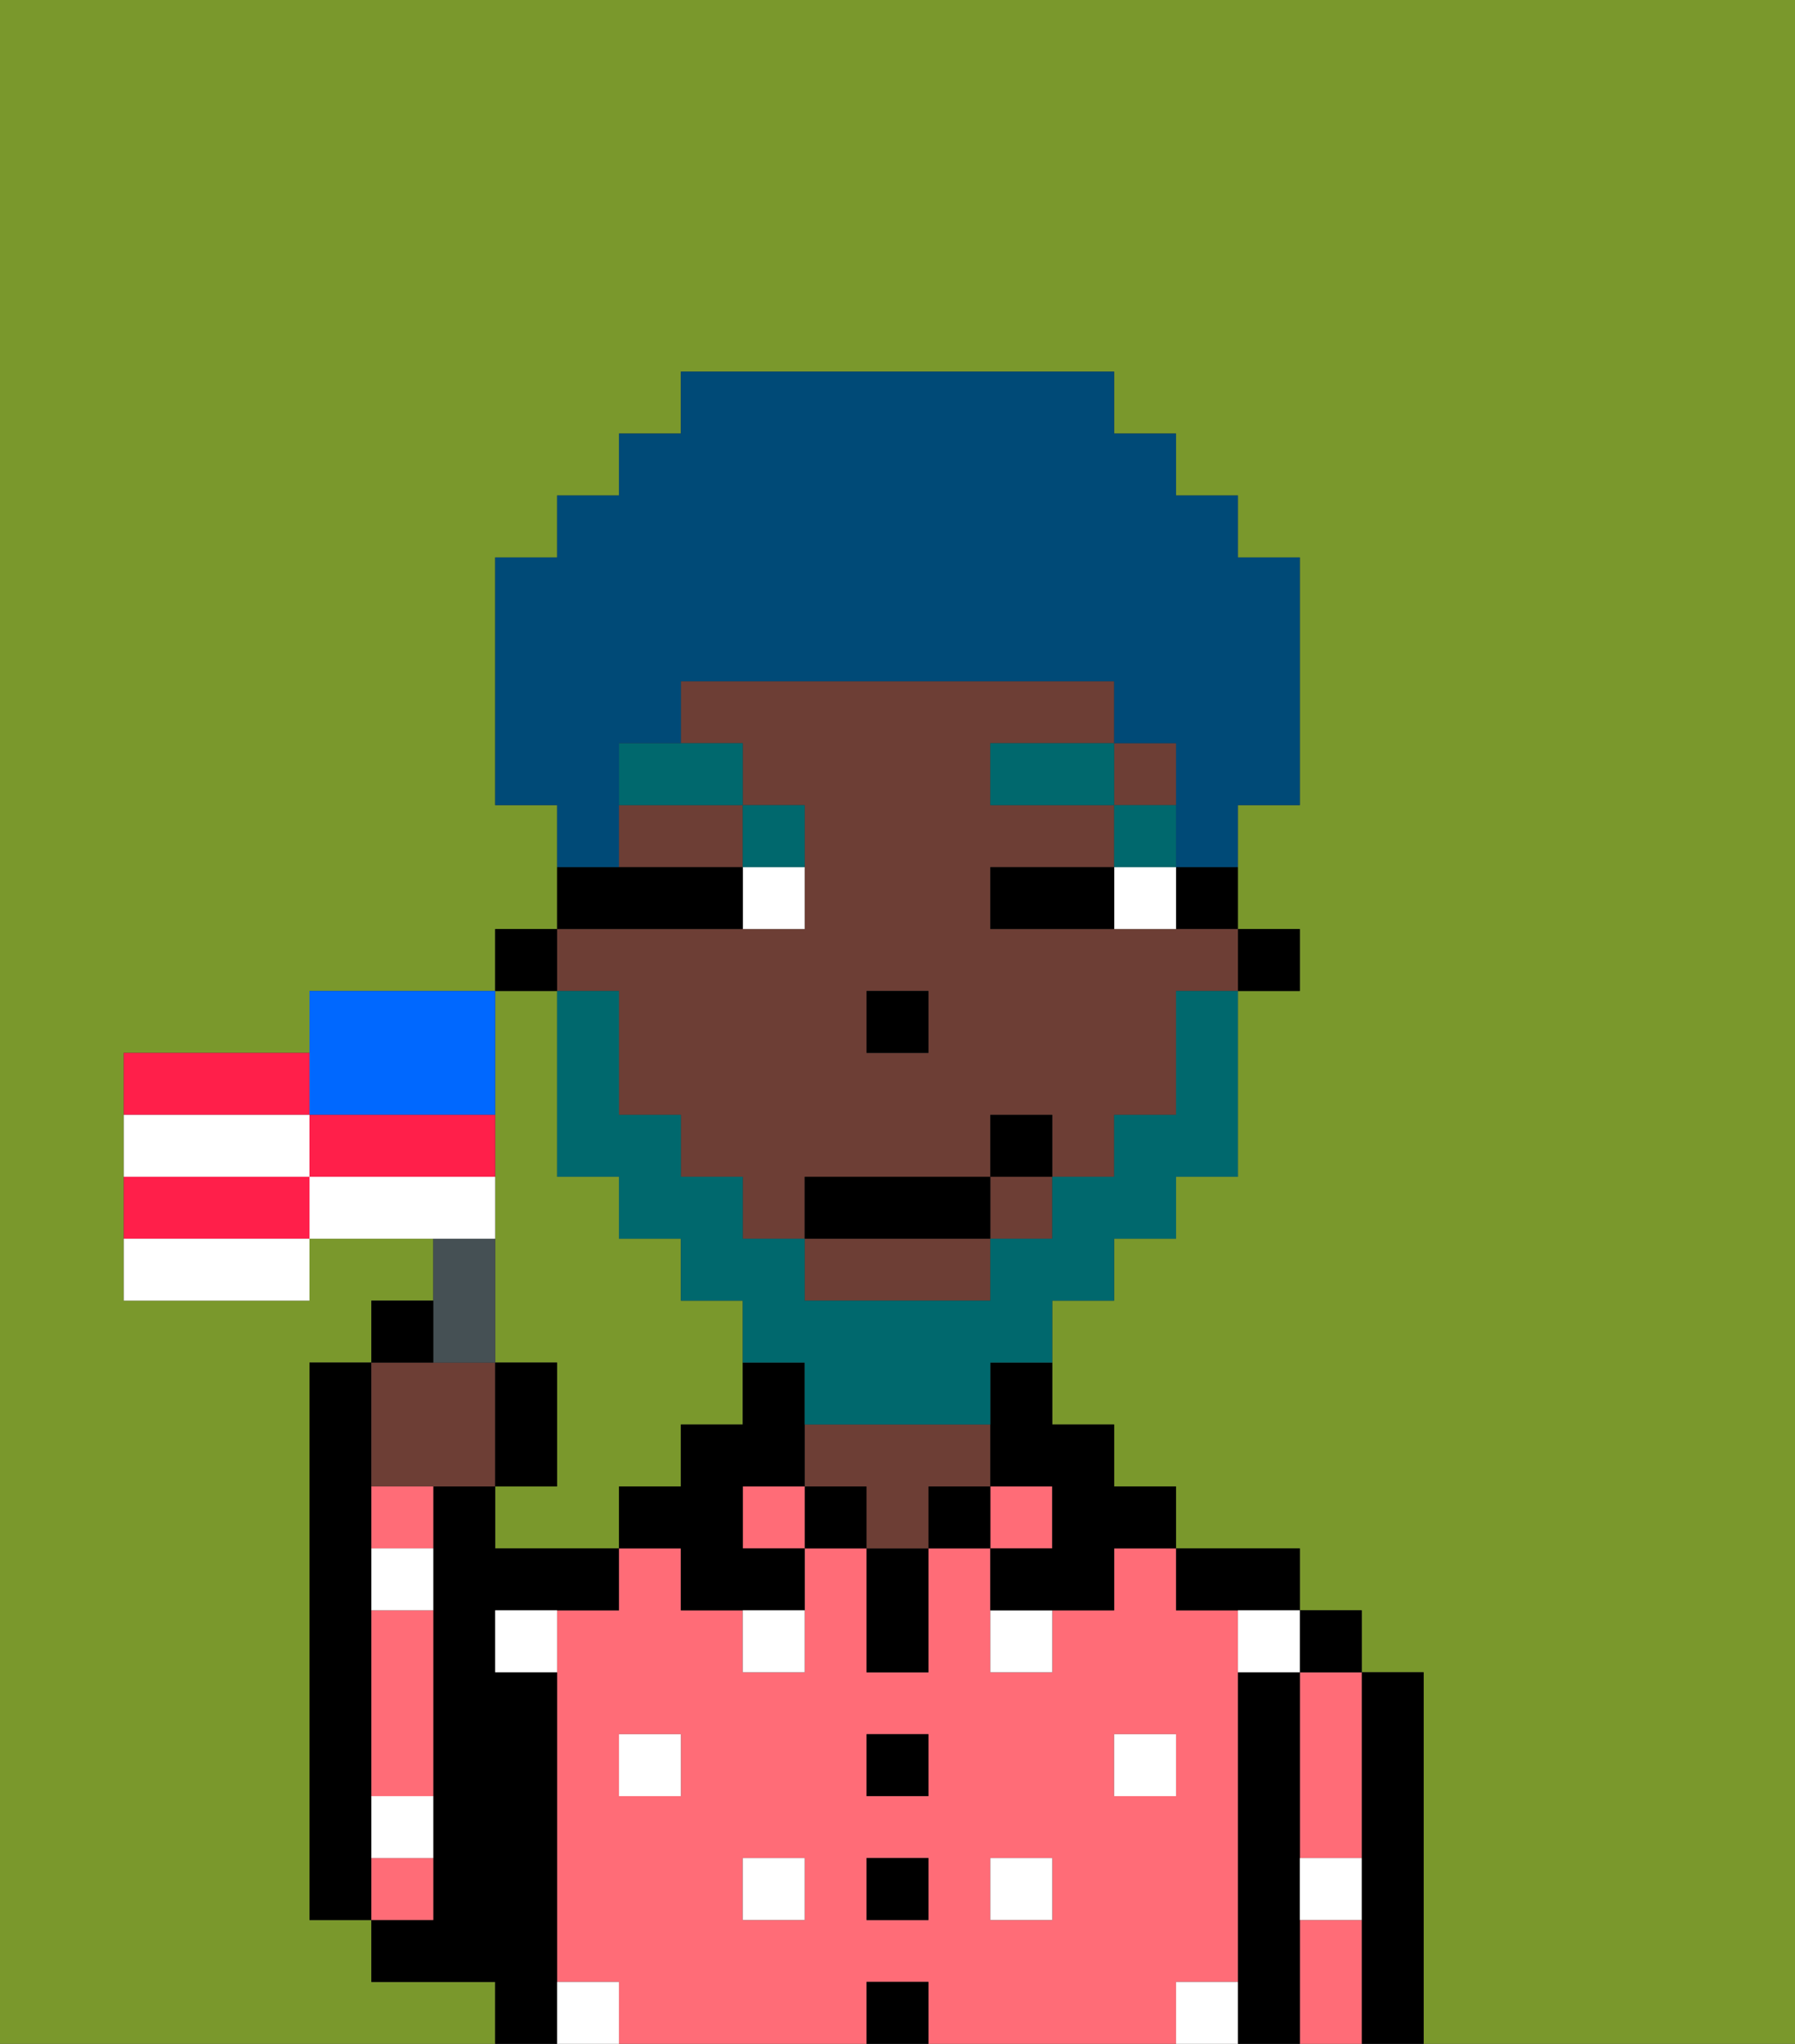 <svg xmlns="http://www.w3.org/2000/svg" viewBox="0 0 29 33"><rect x="0" y="0" width="29" height="33" fill="#333333" stroke="none"/><defs><style>polygon,rect,path{shape-rendering:crispedges;}.za14-1{fill:#7a982c;}.za14-2{fill:#000000;}.za14-3{fill:#ff6c77;}.za14-4{fill:#6d3e35;}.za14-5{fill:#ffffff;}.za14-6{fill:#ffffff;}.za14-7{fill:#00686d;}.za14-8{fill:#00686d;}.za14-9{fill:#004a77;}.za14-10{fill:#455054;}.za14-11{fill:#ff1f4a;}.za14-12{fill:#ffffff;}.za14-13{fill:#0068ff;}</style></defs><path class="za14-1" d="M8,19v3H9v2H8v1h2V24h1V23h1V21H11V20H10V19H9V16H8v3Z"/><path class="za14-1" d="M0,33H8V32H6V31H5V22H6V21H7V20H5v1H2V17H5V16H8V15H9V13H8V9H9V8h1V7h1V6h7V7h1V8h1V9h1v4H20v2h1v1H20v3H19v1H18v1H17v2h1v1h1v1h2v1h1v1h1v6h6V0H0Z"/><path class="za14-2" d="M6,29V22H5v9H6V29Z"/><path class="za14-2" d="M23,27H22v6h1V27Z"/><path class="za14-3" d="M21,31v2h1V31Z"/><path class="za14-3" d="M21,28v2h1V27H21Z"/><rect class="za14-2" x="21" y="26" width="1" height="1"/><path class="za14-2" d="M21,30V27H20v6h1V30Z"/><path class="za14-3" d="M20,32V26H19V25H18v1H17v1H16V25H15v2H14V25H13v2H12V26H11V25H10v1H9v6h1v1h4V32h1v1h4V32Zm-9-3H10V28h1Zm2,2H12V30h1Zm2,0H14V30h1Zm0-2H14V28h1Zm2,2H16V30h1Zm1-2V28h1v1Z"/><path class="za14-2" d="M20,26h1V25H19v1Z"/><rect class="za14-3" x="16" y="24" width="1" height="1"/><rect class="za14-2" x="15" y="24" width="1" height="1"/><rect class="za14-2" x="14" y="32" width="1" height="1"/><rect class="za14-2" x="14" y="30" width="1" height="1"/><rect class="za14-2" x="14" y="28" width="1" height="1"/><path class="za14-2" d="M14,26v1h1V25H14Z"/><rect class="za14-2" x="13" y="24" width="1" height="1"/><path class="za14-4" d="M16,24V23H13v1h1v1h1V24Z"/><rect class="za14-3" x="12" y="24" width="1" height="1"/><path class="za14-2" d="M12,24h1V22H12v1H11v1H10v1h1v1h2V25H12Z"/><path class="za14-2" d="M9,31V27H8V26h2V25H8V24H7v7H6v1H8v1H9V31Z"/><path class="za14-3" d="M7,30H6v1H7Z"/><path class="za14-3" d="M6,27v2H7V26H6Z"/><path class="za14-3" d="M6,25H7V24H6Z"/><rect class="za14-5" x="10" y="28" width="1" height="1"/><rect class="za14-5" x="12" y="30" width="1" height="1"/><path class="za14-5" d="M12,27h1V26H12Z"/><rect class="za14-5" x="16" y="30" width="1" height="1"/><rect class="za14-5" x="18" y="28" width="1" height="1"/><path class="za14-5" d="M16,27h1V26H16Z"/><path class="za14-5" d="M8,27H9V26H8Z"/><path class="za14-5" d="M19,32v1h1V32Z"/><path class="za14-5" d="M9,32v1h1V32Z"/><path class="za14-5" d="M6,30H7V29H6Z"/><path class="za14-5" d="M6,26H7V25H6Z"/><path class="za14-5" d="M21,31h1V30H21Z"/><path class="za14-5" d="M20,27h1V26H20Z"/><rect class="za14-2" x="20" y="15" width="1" height="1"/><path class="za14-2" d="M19,15h1V14H19Z"/><path class="za14-4" d="M10,14h2V13H10Z"/><path class="za14-4" d="M10,16v2h1v1h1v1h1V19h3V18h1v1h1V18h1V16h1V15H16V14h2V13H16V12h2V11H11v1h1v1h1v2H9v1Zm4,0h1v1H14Z"/><rect class="za14-4" x="18" y="12" width="1" height="1"/><path class="za14-4" d="M14,21h2V20H13v1Z"/><rect class="za14-4" x="16" y="19" width="1" height="1"/><path class="za14-2" d="M16,23v1h1v1H16v1h2V25h1V24H18V23H17V22H16Z"/><rect class="za14-2" x="8" y="15" width="1" height="1"/><rect class="za14-2" x="14" y="16" width="1" height="1"/><path class="za14-6" d="M18,14v1h1V14Z"/><path class="za14-6" d="M12,15h1V14H12Z"/><path class="za14-2" d="M17,14H16v1h2V14Z"/><path class="za14-2" d="M12,15V14H9v1h3Z"/><rect class="za14-7" x="18" y="13" width="1" height="1"/><rect class="za14-7" x="16" y="12" width="2" height="1"/><path class="za14-7" d="M13,14V13H12v1Z"/><path class="za14-7" d="M10,13h2V12H10Z"/><path class="za14-8" d="M19,17v1H18v1H17v1H16v1H13V20H12V19H11V18H10V16H9v3h1v1h1v1h1v1h1v1h3V22h1V21h1V20h1V19h1V16H19Z"/><rect class="za14-2" x="13" y="19" width="3" height="1"/><rect class="za14-2" x="16" y="18" width="1" height="1"/><path class="za14-9" d="M10,13V12h1V11h7v1h1v2h1V13h1V9H20V8H19V7H18V6H11V7H10V8H9V9H8v4H9v1h1Z"/><path class="za14-4" d="M7,24H8V22H6v2Z"/><path class="za14-10" d="M8,22V20H7v2Z"/><path class="za14-11" d="M5,17H2v1H5Z"/><path class="za14-11" d="M2,19v1H5V19Z"/><path class="za14-12" d="M2,21H5V20H2Z"/><path class="za14-13" d="M6,18H8V16H5v2Z"/><path class="za14-12" d="M5,18H2v1H5Z"/><path class="za14-11" d="M7,18H5v1H8V18Z"/><path class="za14-12" d="M8,19H5v1H8Z"/><path class="za14-2" d="M7,21H6v1H7Z"/><path class="za14-2" d="M9,22H8v2H9Z"/></svg>